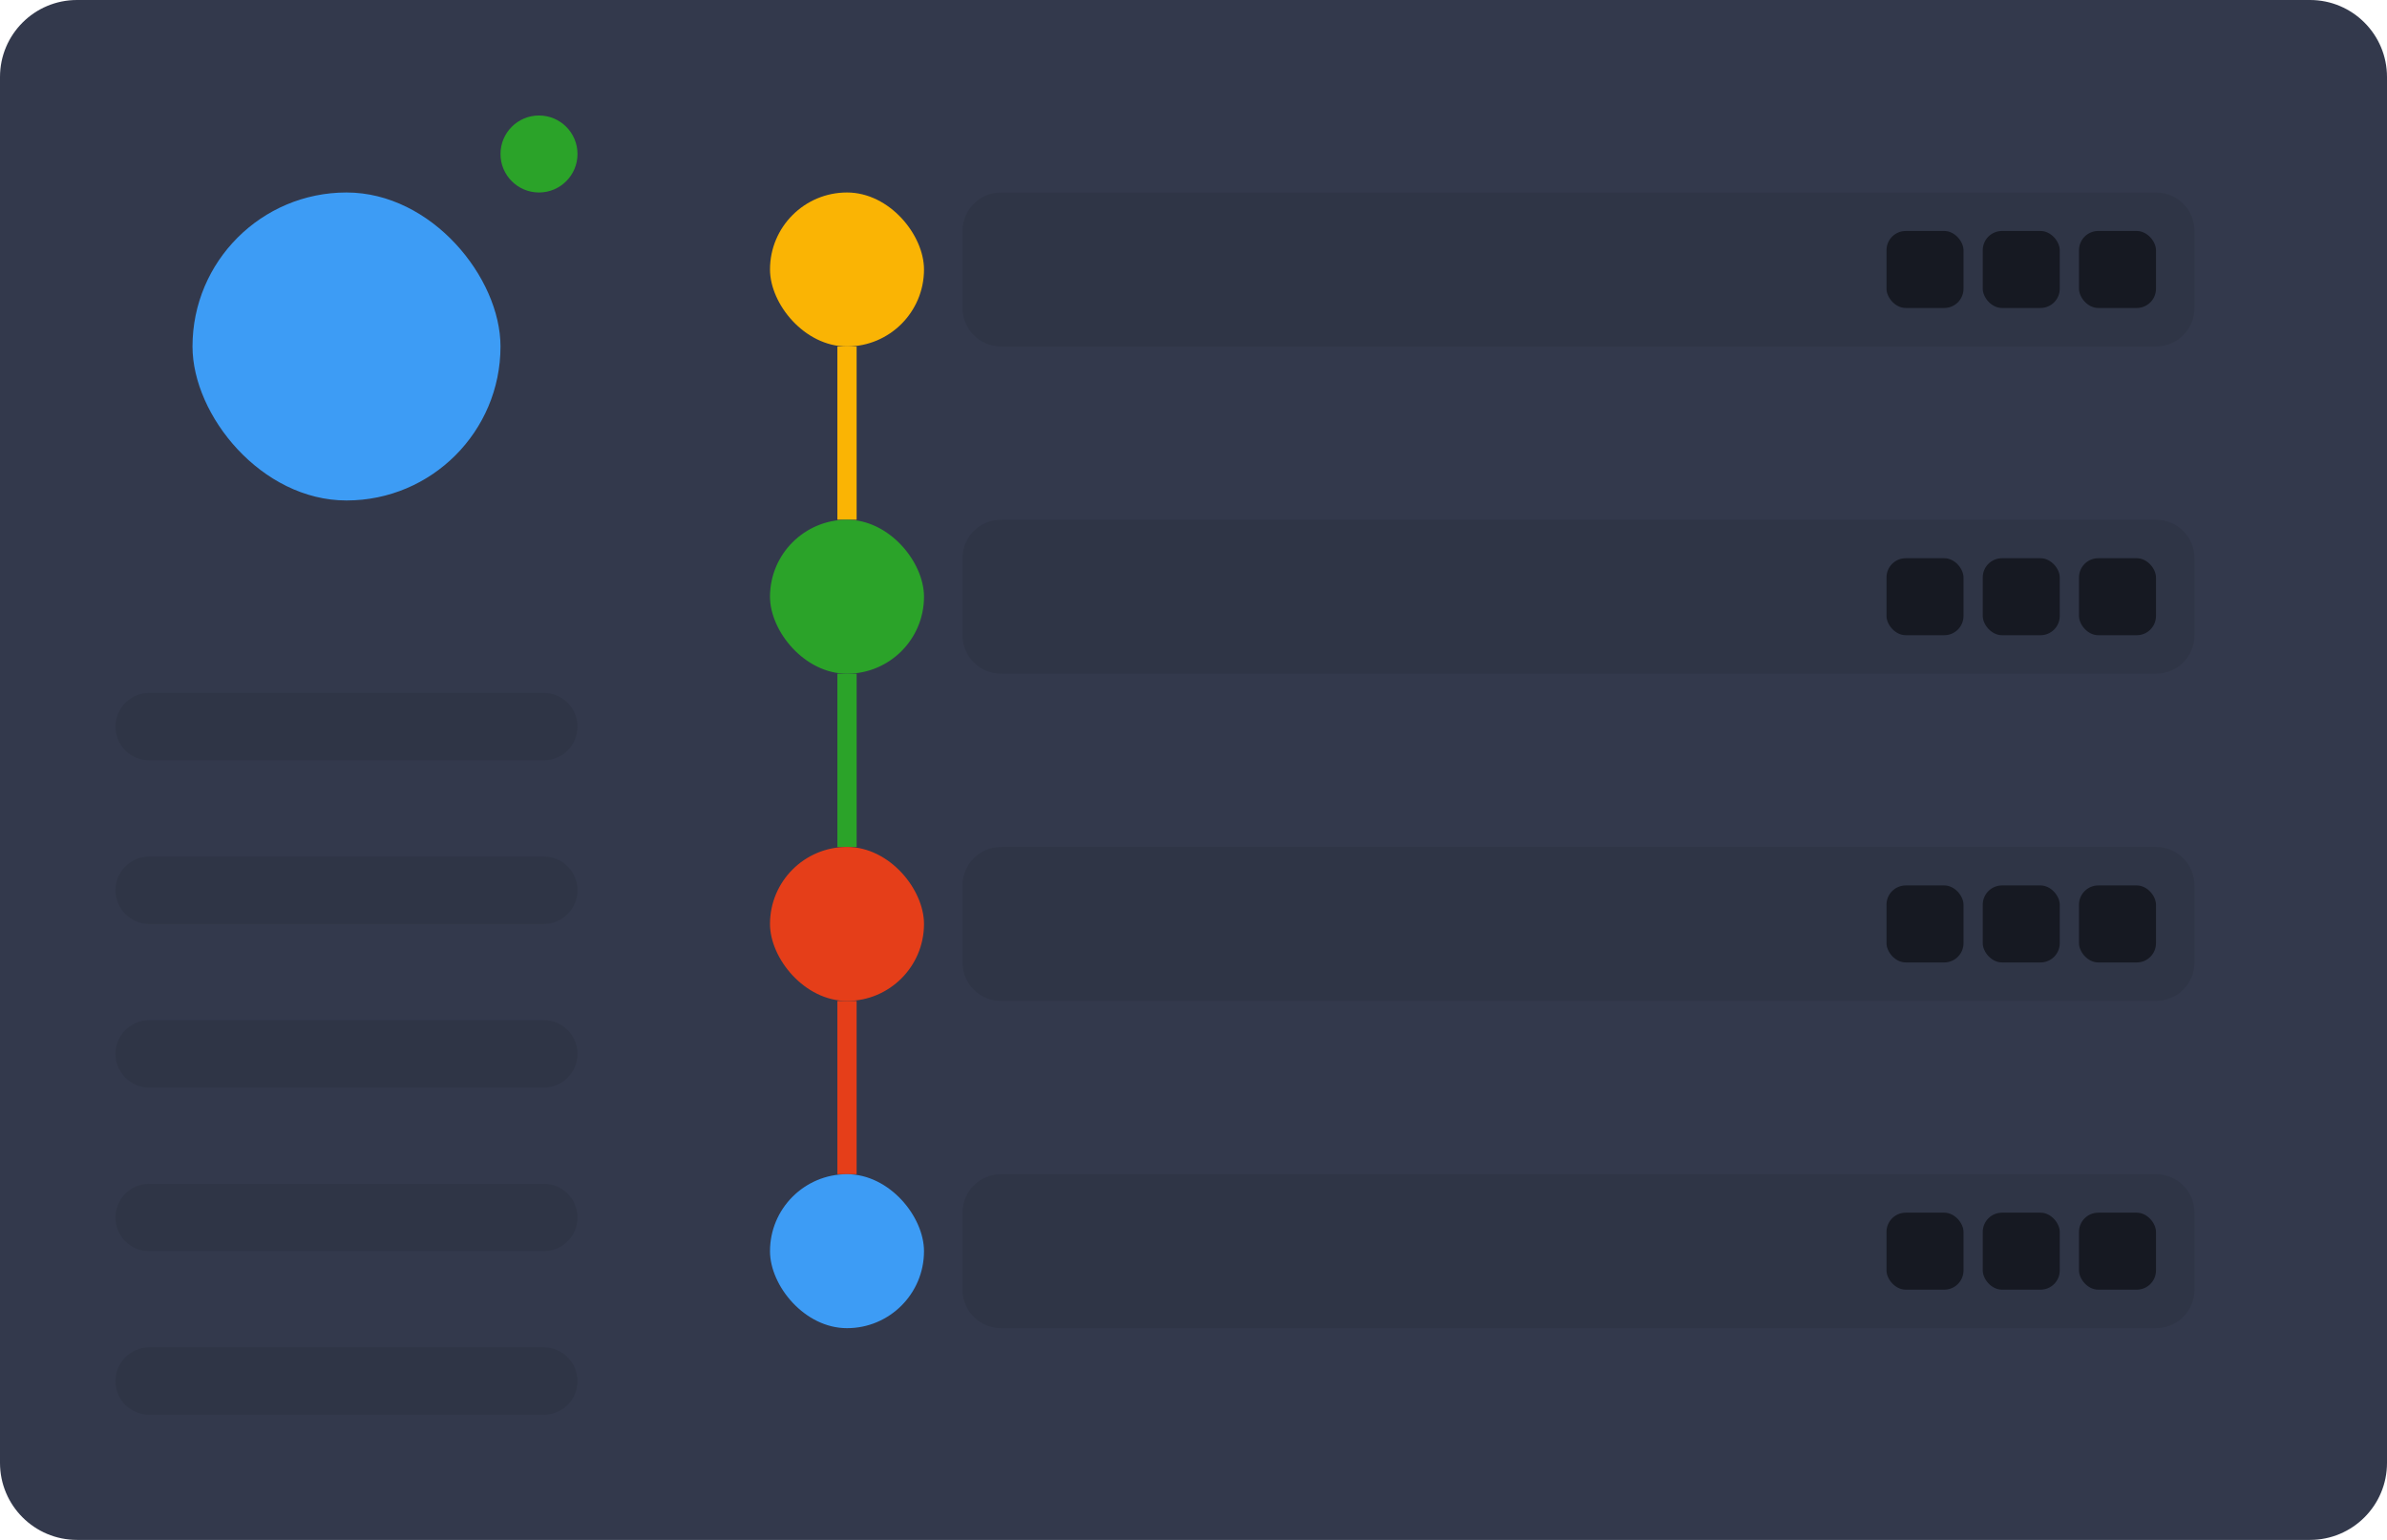 <svg width="248" height="160" viewBox="0 0 248 160" fill="none" xmlns="http://www.w3.org/2000/svg">
    <path d="M0 8C0 3.582 3.582 0 8 0H240C244.418 0 248 3.582 248 8V152C248 156.418 244.418 160 240 160H8C3.582 160 0 156.418 0 152V8Z" fill="#33394C"/>
    <rect x="20" y="20" width="32" height="32" rx="16" fill="#3D9CF5"/>
    <path d="M12 75.5C12 73.567 13.567 72 15.5 72H56.5C58.433 72 60 73.567 60 75.5C60 77.433 58.433 79 56.5 79H15.5C13.567 79 12 77.433 12 75.5Z" fill="#2F3546"/>
    <path d="M12 143.5C12 141.567 13.567 140 15.5 140H56.5C58.433 140 60 141.567 60 143.5C60 145.433 58.433 147 56.5 147H15.5C13.567 147 12 145.433 12 143.5Z" fill="#2F3546"/>
    <path d="M12 126.5C12 124.567 13.567 123 15.5 123H56.5C58.433 123 60 124.567 60 126.5C60 128.433 58.433 130 56.5 130H15.5C13.567 130 12 128.433 12 126.5Z" fill="#2F3546"/>
    <path d="M12 109.5C12 107.567 13.567 106 15.5 106H56.5C58.433 106 60 107.567 60 109.5C60 111.433 58.433 113 56.5 113H15.5C13.567 113 12 111.433 12 109.5Z" fill="#2F3546"/>
    <path d="M12 92.5C12 90.567 13.567 89 15.5 89H56.5C58.433 89 60 90.567 60 92.5C60 94.433 58.433 96 56.5 96H15.5C13.567 96 12 94.433 12 92.5Z" fill="#2F3546"/>
    <g filter="url(#filter0_d_126_52)">
        <path d="M72 20C72 15.582 75.582 12 80 12H228C232.418 12 236 15.582 236 20V140C236 144.418 232.418 148 228 148H80C75.582 148 72 144.418 72 140V20Z" fill="#33394C"/>
        <rect x="87" y="36" width="2" height="18" fill="#FAB404"/>
        <rect x="87" y="70" width="2" height="18" fill="#2BA329"/>
        <rect x="87" y="104" width="2" height="18" fill="#E53E19"/>
        <path d="M100 24C100 21.791 101.791 20 104 20H224C226.209 20 228 21.791 228 24V32C228 34.209 226.209 36 224 36H104C101.791 36 100 34.209 100 32V24Z" fill="#2F3546"/>
        <path d="M100 58C100 55.791 101.791 54 104 54H224C226.209 54 228 55.791 228 58V66C228 68.209 226.209 70 224 70H104C101.791 70 100 68.209 100 66V58Z" fill="#2F3546"/>
        <path d="M100 92C100 89.791 101.791 88 104 88H224C226.209 88 228 89.791 228 92V100C228 102.209 226.209 104 224 104H104C101.791 104 100 102.209 100 100V92Z" fill="#2F3546"/>
        <path d="M100 126C100 123.791 101.791 122 104 122H224C226.209 122 228 123.791 228 126V134C228 136.209 226.209 138 224 138H104C101.791 138 100 136.209 100 134V126Z" fill="#2F3546"/>
        <rect x="216" y="24" width="8" height="8" rx="2" fill="#161922"/>
        <rect x="216" y="58" width="8" height="8" rx="2" fill="#161922"/>
        <rect x="216" y="92" width="8" height="8" rx="2" fill="#161922"/>
        <rect x="216" y="126" width="8" height="8" rx="2" fill="#161922"/>
        <rect x="206" y="24" width="8" height="8" rx="2" fill="#161922"/>
        <rect x="206" y="58" width="8" height="8" rx="2" fill="#161922"/>
        <rect x="206" y="92" width="8" height="8" rx="2" fill="#161922"/>
        <rect x="206" y="126" width="8" height="8" rx="2" fill="#161922"/>
        <rect x="196" y="24" width="8" height="8" rx="2" fill="#161922"/>
        <rect x="196" y="58" width="8" height="8" rx="2" fill="#161922"/>
        <rect x="196" y="92" width="8" height="8" rx="2" fill="#161922"/>
        <rect x="196" y="126" width="8" height="8" rx="2" fill="#161922"/>
        <rect x="80" y="20" width="16" height="16" rx="8" fill="#FAB404"/>
        <rect x="80" y="54" width="16" height="16" rx="8" fill="#2BA329"/>
        <rect x="80" y="88" width="16" height="16" rx="8" fill="#E53E19"/>
        <rect x="80" y="122" width="16" height="16" rx="8" fill="#3D9CF5"/>
    </g>
    <path d="M52 16C52 13.791 53.791 12 56 12C58.209 12 60 13.791 60 16C60 18.209 58.209 20 56 20C53.791 20 52 18.209 52 16Z" fill="#2BA329"/>
    <defs>
        <filter id="filter0_d_126_52" x="67" y="7" width="174" height="146" filterUnits="userSpaceOnUse" color-interpolation-filters="sRGB">
            <feFlood flood-opacity="0" result="BackgroundImageFix"/>
            <feColorMatrix in="SourceAlpha" type="matrix" values="0 0 0 0 0 0 0 0 0 0 0 0 0 0 0 0 0 0 127 0" result="hardAlpha"/>
            <feMorphology radius="1" operator="dilate" in="SourceAlpha" result="effect1_dropShadow_126_52"/>
            <feOffset/>
            <feGaussianBlur stdDeviation="2"/>
            <feColorMatrix type="matrix" values="0 0 0 0 0 0 0 0 0 0 0 0 0 0 0 0 0 0 0.08 0"/>
            <feBlend mode="normal" in2="BackgroundImageFix" result="effect1_dropShadow_126_52"/>
            <feBlend mode="normal" in="SourceGraphic" in2="effect1_dropShadow_126_52" result="shape"/>
        </filter>
    </defs>
</svg>
